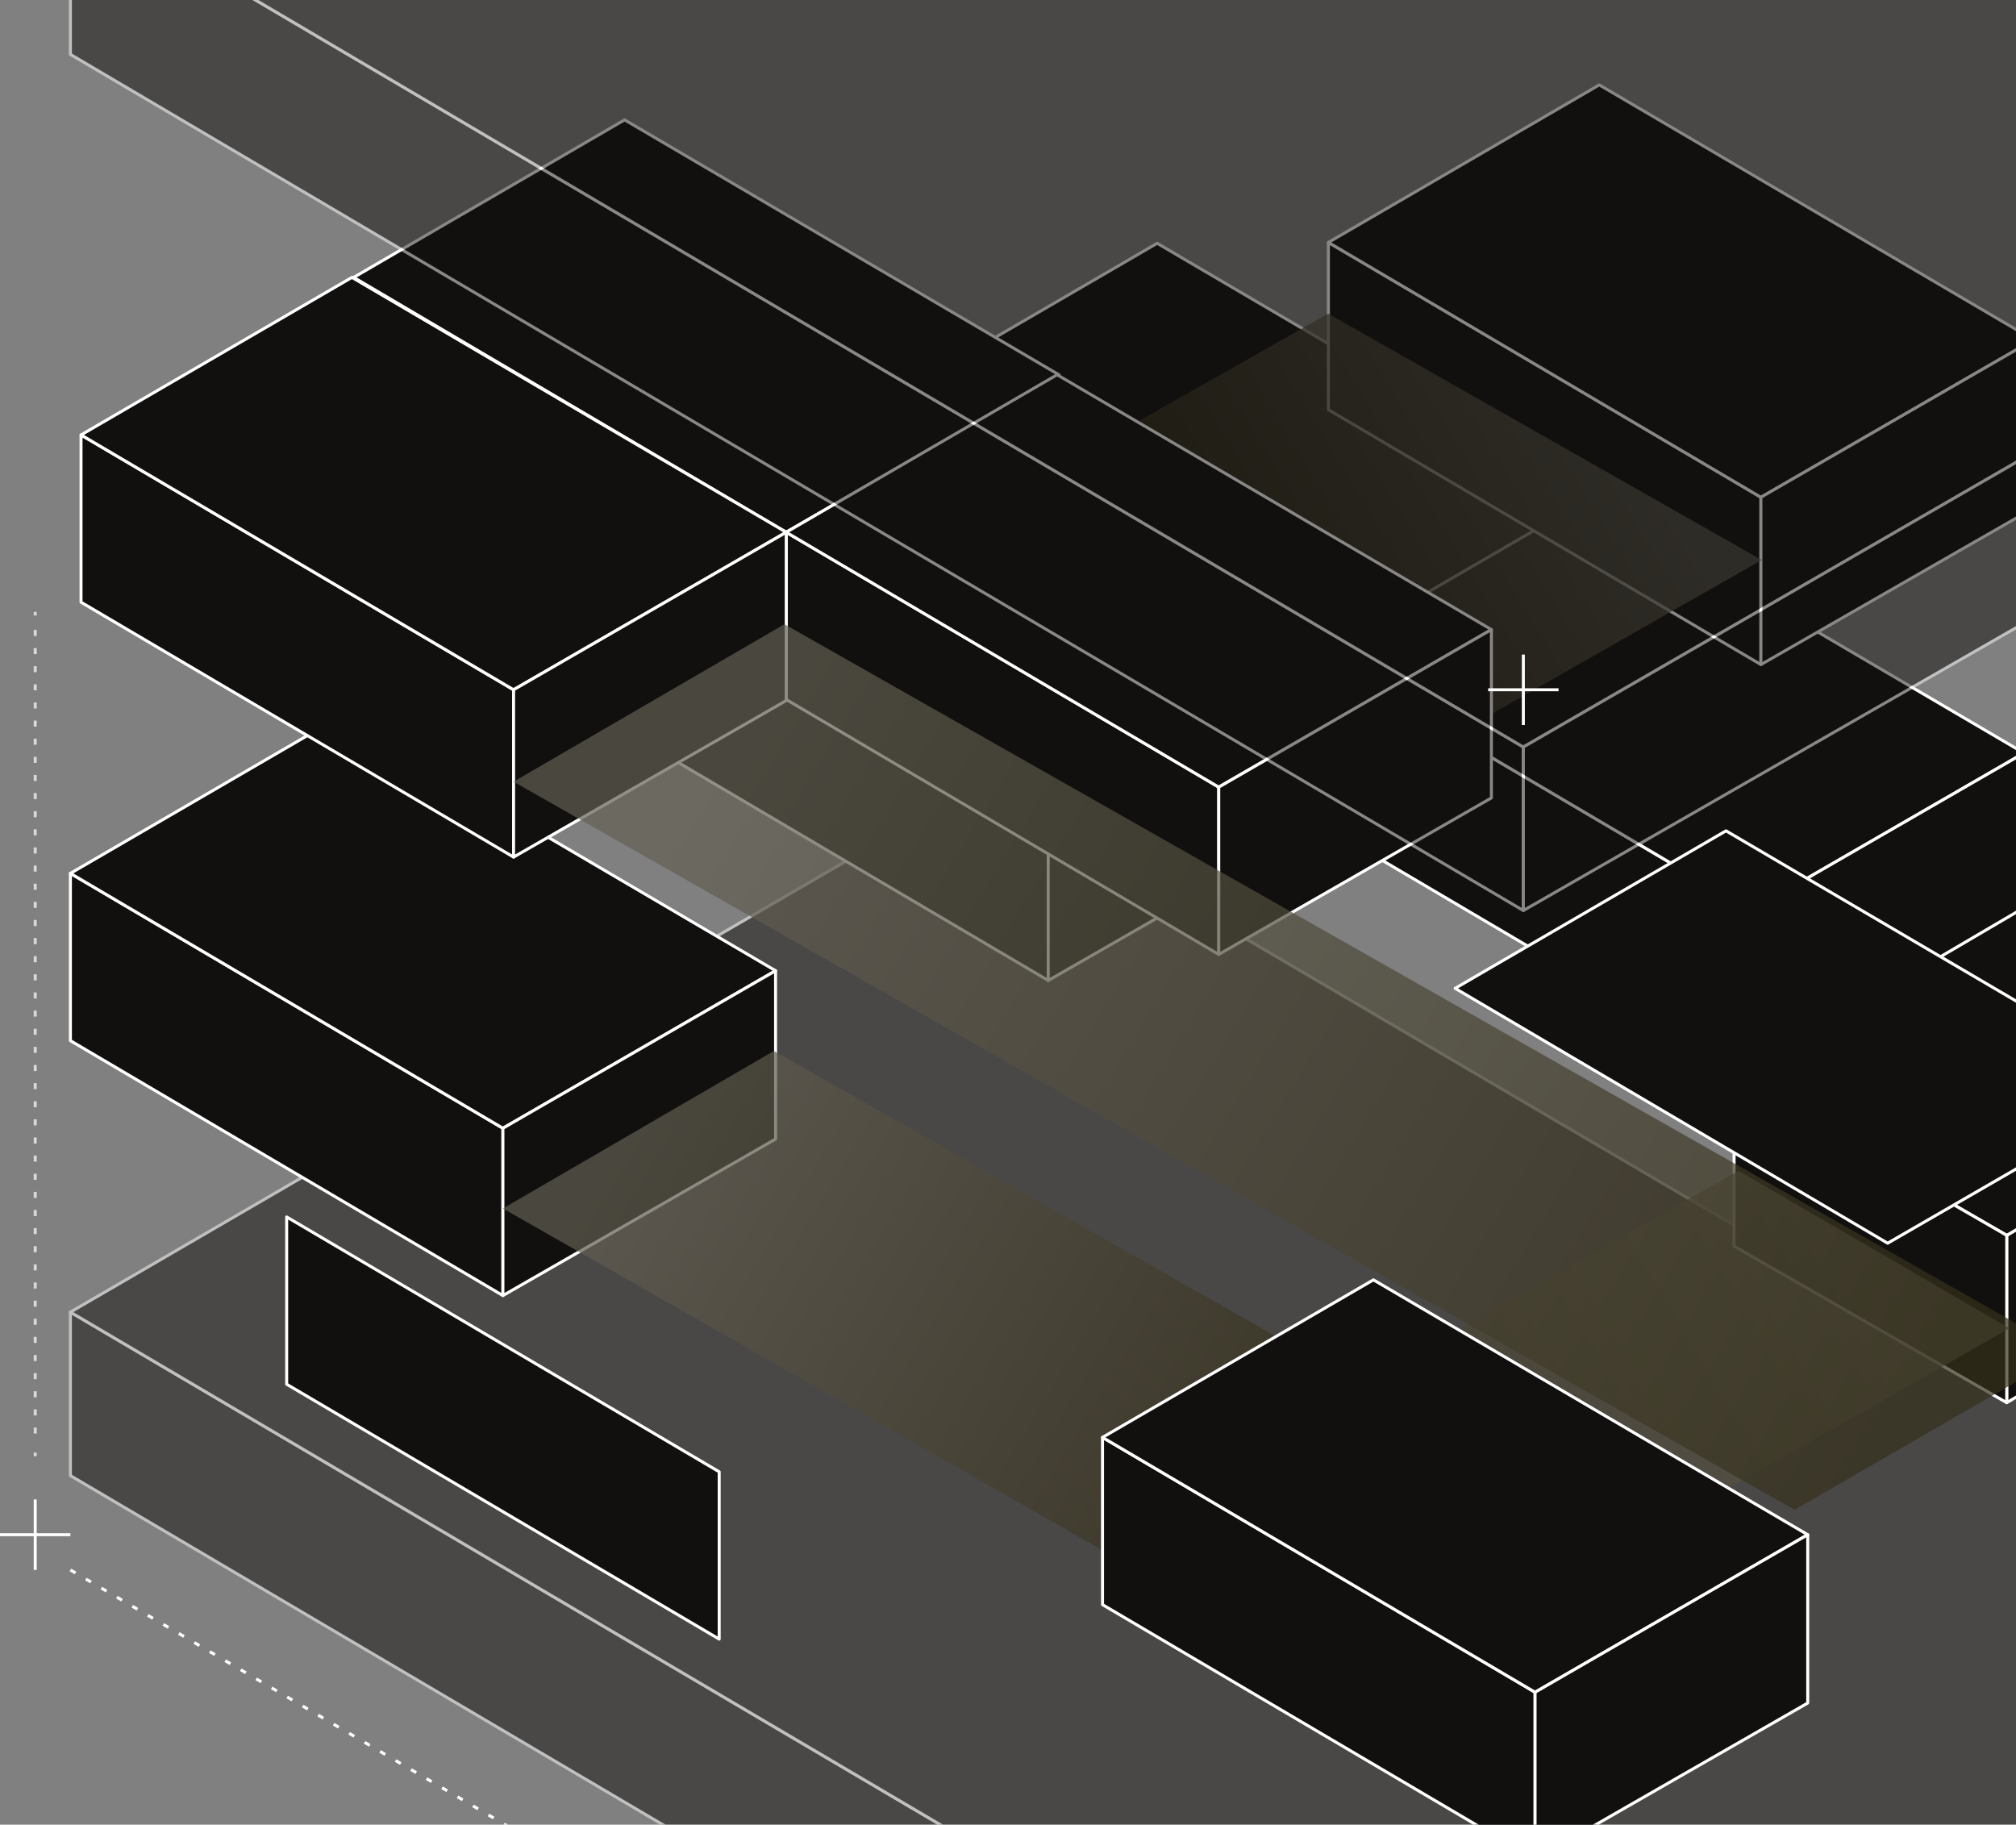 <svg width="337" height="305" viewBox="0 0 337 305" fill="none" xmlns="http://www.w3.org/2000/svg">
<rect x="0" y="0" width="337" height="305" fill="#808080" stroke="none"/>
<g clip-path="url(#clip0_15_1562)">
<g opacity="0.5">
<path d="M11.769 219.323V246.652L254.644 389.755V362.426L11.769 219.323Z" fill="#11100E" stroke="white" stroke-width="0.5" stroke-linejoin="round"/>
<path d="M11.769 219.323L163.878 130.873L407.75 273.981L254.644 362.426L11.769 219.323Z" fill="#11100E" stroke="white" stroke-width="0.5" stroke-linejoin="round"/>
<path d="M407.75 273.981V301.889L254.645 389.755V362.426L407.75 273.981Z" fill="#11100E" stroke="white" stroke-width="0.5" stroke-linejoin="round"/>
</g>
<path d="M148.154 66.999V94.961L220.454 137.563V109.595L148.154 66.999Z" fill="#11100E" stroke="white" stroke-width="0.5" stroke-linejoin="round"/>
<path d="M148.154 67L193.433 40.667L266.031 83.269L220.454 109.596L148.154 67Z" fill="#11100E" stroke="white" stroke-width="0.5" stroke-linejoin="round"/>
<path d="M266.031 83.269V111.404L220.454 137.563V109.596L266.031 83.269Z" fill="#11100E" stroke="white" stroke-width="0.5" stroke-linejoin="round"/>
<path d="M220.454 109.596V137.563L292.754 180.165V152.198L220.454 109.596Z" fill="#11100E" stroke="white" stroke-width="0.5" stroke-linejoin="round"/>
<path d="M220.454 109.596L265.733 83.269L338.331 125.871L292.754 152.198L220.454 109.596Z" fill="#11100E" stroke="white" stroke-width="0.5" stroke-linejoin="round"/>
<path d="M338.331 125.871V154.006L292.754 180.165V152.197L338.331 125.871Z" fill="#11100E" stroke="white" stroke-width="0.5" stroke-linejoin="round"/>
<path d="M102.923 93.326V121.294L175.223 163.889V135.928L102.923 93.326Z" fill="#11100E" stroke="white" stroke-width="0.5" stroke-linejoin="round"/>
<path d="M102.923 93.326L148.202 67L220.8 109.596L175.223 135.928L102.923 93.326Z" fill="#11100E" stroke="white" stroke-width="0.5" stroke-linejoin="round"/>
<path d="M220.8 109.595V137.736L175.223 163.889V135.928L220.8 109.595Z" fill="#11100E" stroke="white" stroke-width="0.5" stroke-linejoin="round"/>
<path d="M11.769 145.984V173.952L84.068 216.554V188.586L11.769 145.984Z" fill="#11100E" stroke="white" stroke-width="0.5" stroke-linejoin="round"/>
<path d="M11.769 145.985L57.048 119.658L129.645 162.26L84.068 188.586L11.769 145.985Z" fill="#11100E" stroke="white" stroke-width="0.5" stroke-linejoin="round"/>
<path d="M129.646 162.26V190.395L84.068 216.554V188.586L129.646 162.26Z" fill="#11100E" stroke="white" stroke-width="0.5" stroke-linejoin="round"/>
<path d="M407.75 163.889V191.857L335.45 234.459V206.491L407.75 163.889Z" fill="#11100E" stroke="white" stroke-width="0.5" stroke-linejoin="round"/>
<path d="M407.75 163.89L362.471 137.563L289.873 180.165L335.45 206.491L407.75 163.89Z" fill="#11100E" stroke="white" stroke-width="0.5" stroke-linejoin="round"/>
<path d="M289.873 180.165V208.3L335.45 234.459V206.491L289.873 180.165Z" fill="#11100E" stroke="white" stroke-width="0.5" stroke-linejoin="round"/>
<path d="M222.059 40.518V68.486L294.359 111.088V83.12L222.059 40.518Z" fill="#11100E" stroke="white" stroke-width="0.5" stroke-linejoin="round"/>
<path d="M222.059 40.518L267.338 14.192L339.936 56.794L294.359 83.12L222.059 40.518Z" fill="#11100E" stroke="white" stroke-width="0.5" stroke-linejoin="round"/>
<path d="M339.936 56.794V84.928L294.358 111.088V83.12L339.936 56.794Z" fill="#11100E" stroke="white" stroke-width="0.5" stroke-linejoin="round"/>
<path d="M243.246 165.203L288.525 138.876L361.123 181.472L315.546 207.804L243.246 165.203Z" fill="#11100E" stroke="white" stroke-width="0.5" stroke-linejoin="round"/>
<path d="M47.922 203.418V231.379L120.221 273.981V246.014L47.922 203.418Z" fill="#11100E" stroke="white" stroke-width="0.5" stroke-linejoin="round"/>
<path opacity="0.7" d="M84.068 202.003L129.353 175.677L229.598 232.644L184.021 258.977L84.068 202.003Z" fill="url(#paint0_linear_15_1562)"/>
<path opacity="0.7" d="M335.891 222.027L290.612 195.695L190.367 252.668L235.945 278.995L335.891 222.027Z" fill="url(#paint1_linear_15_1562)"/>
<path opacity="0.7" d="M294.496 93.606L222.029 52.425L176.118 78.435L248.883 119.611L294.496 93.606Z" fill="url(#paint2_linear_15_1562)"/>
<path d="M184.301 240.26V268.222L256.607 310.824V282.862L184.301 240.26Z" fill="#11100E" stroke="white" stroke-width="0.5" stroke-linejoin="round"/>
<path d="M184.301 240.26L229.586 213.928L302.184 256.53L256.607 282.862L184.301 240.26Z" fill="#11100E" stroke="white" stroke-width="0.5" stroke-linejoin="round"/>
<path d="M302.184 256.53V284.664L256.607 310.824V282.862L302.184 256.53Z" fill="#11100E" stroke="white" stroke-width="0.5" stroke-linejoin="round"/>
<path d="M59.123 46.367V74.329L131.429 116.931V88.969L59.123 46.367Z" fill="#11100E" stroke="white" stroke-width="0.5" stroke-linejoin="round"/>
<path d="M59.123 46.367L104.409 20.035L177.006 62.637L131.429 88.969L59.123 46.367Z" fill="#11100E" stroke="white" stroke-width="0.5" stroke-linejoin="round"/>
<path d="M177.006 62.637V90.771L131.429 116.931V88.969L177.006 62.637Z" fill="#11100E" stroke="white" stroke-width="0.5" stroke-linejoin="round"/>
<path d="M131.429 88.969V116.93L203.729 159.532V131.571L131.429 88.969Z" fill="#11100E" stroke="white" stroke-width="0.5" stroke-linejoin="round"/>
<path d="M131.429 88.969L176.708 62.637L249.306 105.239L203.729 131.571L131.429 88.969Z" fill="#11100E" stroke="white" stroke-width="0.5" stroke-linejoin="round"/>
<path d="M249.306 105.239V133.373L203.729 159.532V131.571L249.306 105.239Z" fill="#11100E" stroke="white" stroke-width="0.5" stroke-linejoin="round"/>
<path d="M13.546 72.7V100.661L85.852 143.263V115.295L13.546 72.7Z" fill="#11100E" stroke="white" stroke-width="0.5" stroke-linejoin="round"/>
<path d="M13.546 72.699L58.831 46.367L131.429 88.969L85.852 115.295L13.546 72.699Z" fill="#11100E" stroke="white" stroke-width="0.5" stroke-linejoin="round"/>
<path d="M131.429 88.969V117.104L85.852 143.263V115.295L131.429 88.969Z" fill="#11100E" stroke="white" stroke-width="0.5" stroke-linejoin="round"/>
<path opacity="0.7" d="M85.852 130.664L131.131 104.337L345.554 226.049L299.977 252.376L85.852 130.664Z" fill="url(#paint3_linear_15_1562)"/>
<g opacity="0.5">
<path d="M11.769 -18.234V9.095L254.644 152.198V124.869L11.769 -18.234Z" fill="#11100E" stroke="white" stroke-width="0.5" stroke-linejoin="round"/>
<path d="M11.769 -18.234L163.878 -106.685L407.75 36.424L254.644 124.869L11.769 -18.234Z" fill="#11100E" stroke="white" stroke-width="0.5" stroke-linejoin="round"/>
<path d="M407.75 36.424V64.332L254.645 152.198V124.869L407.75 36.424Z" fill="#11100E" stroke="white" stroke-width="0.5" stroke-linejoin="round"/>
</g>
<path d="M248.763 115.295H260.532" stroke="white" stroke-width="0.5" stroke-linejoin="round"/>
<path d="M254.645 121.186V109.41" stroke="white" stroke-width="0.5" stroke-linejoin="round"/>
<path d="M0 256.53H11.769" stroke="white" stroke-width="0.5" stroke-linejoin="round"/>
<path d="M5.887 262.421V250.639" stroke="white" stroke-width="0.5" stroke-linejoin="round"/>
<g opacity="0.7">
<path d="M5.887 102.278V102.875" stroke="white" stroke-width="0.5" stroke-linejoin="round"/>
<path d="M5.887 105.292V241.609" stroke="white" stroke-width="0.5" stroke-linejoin="round" stroke-dasharray="1.01 2.02"/>
<path d="M5.887 242.814V243.411" stroke="white" stroke-width="0.5" stroke-linejoin="round"/>
</g>
<path d="M11.769 262.421L190.367 367.081" stroke="white" stroke-width="0.5" stroke-linejoin="round" stroke-dasharray="1 2"/>
<path d="M173.296 -114.109L405.077 20.035" stroke="white" stroke-width="0.5" stroke-linejoin="round" stroke-dasharray="1 2"/>
</g>
<defs>
<linearGradient id="paint0_linear_15_1562" x1="106.079" y1="186.289" x2="212.662" y2="250.86" gradientUnits="userSpaceOnUse">
<stop stop-color="#635F53"/>
<stop offset="1" stop-color="#35301B"/>
</linearGradient>
<linearGradient id="paint1_linear_15_1562" x1="309.926" y1="208.843" x2="211.875" y2="268.493" gradientUnits="userSpaceOnUse">
<stop stop-color="#635F53"/>
<stop offset="1" stop-color="#35301B"/>
</linearGradient>
<linearGradient id="paint2_linear_15_1562" x1="266.419" y1="67.071" x2="201.227" y2="106.727" gradientUnits="userSpaceOnUse">
<stop stop-color="#635F53"/>
<stop offset="1" stop-color="#35301B"/>
</linearGradient>
<linearGradient id="paint3_linear_15_1562" x1="125.13" y1="123.197" x2="314.907" y2="238.645" gradientUnits="userSpaceOnUse">
<stop stop-color="#635F53"/>
<stop offset="1" stop-color="#35301B"/>
</linearGradient>
<clipPath id="clip0_15_1562">
<rect width="425" height="528" fill="white" transform="translate(0 -120)"/>
</clipPath>
</defs>
</svg>
